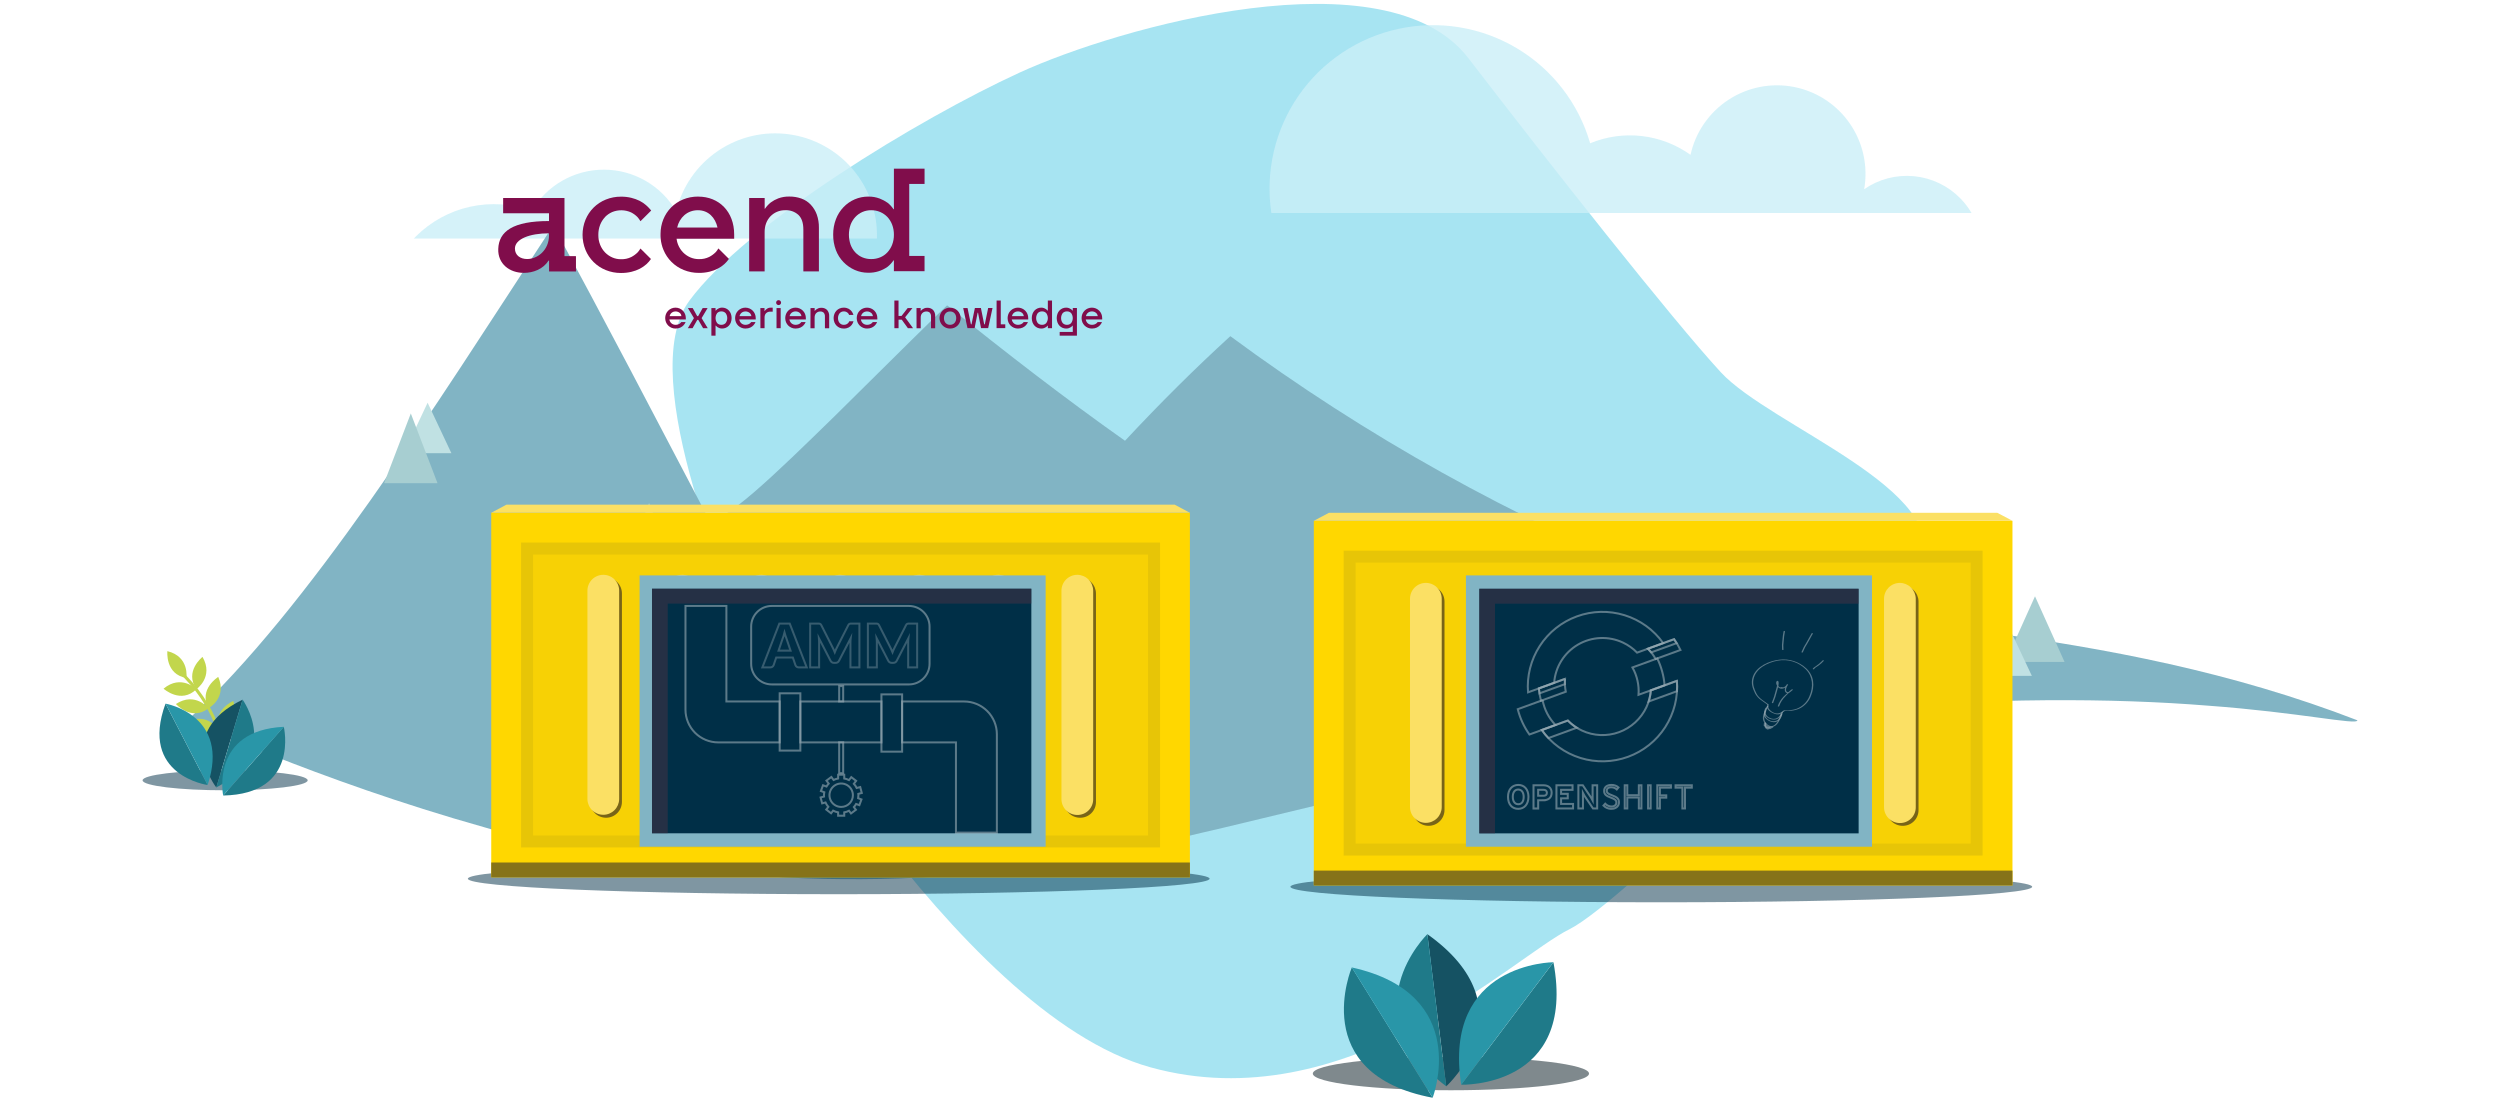 <svg width="1280" height="564" viewBox="0 0 1280 564" fill="none" xmlns="http://www.w3.org/2000/svg" id="acendtechlab_image">
    <path d="M381.382 324.978C377.835 311.129 323.742 193.46 353.006 153.883C382.27 114.307 470.572 60.829 521.748 37.297C572.925 13.765 709.954 -24.743 751.841 29.808C793.728 84.358 855.731 163.074 881.041 190.57C906.352 218.067 1000.35 251.117 983.5 289.679C966.651 328.242 831.862 461.85 803.486 475.805C775.109 489.761 689.332 574.263 589.008 546.457C488.684 518.65 381.382 324.978 381.382 324.978Z" fill="#A7E4F2"/>
    <g class="clouds">
        <path opacity="0.8" d="M212.859 121.118C220.471 113.486 230.108 108.192 240.632 105.86C251.156 103.527 262.127 104.254 272.251 107.955C276.048 101.515 281.463 96.181 287.959 92.481C294.454 88.782 301.805 86.846 309.28 86.866C316.756 86.886 324.096 88.861 330.572 92.596C337.048 96.33 342.434 101.693 346.196 108.153C349.229 95.609 356.807 84.635 367.465 77.356C378.122 70.076 391.101 67.009 403.889 68.746C416.678 70.484 428.368 76.903 436.697 86.762C445.025 96.621 449.401 109.219 448.978 122.118H211.913C212.229 121.783 212.534 121.444 212.859 121.118Z" fill="#CAEFF7"/>
        <path opacity="0.8" d="M1003.76 101.617C997.425 95.128 988.999 91.091 979.974 90.222C970.95 89.354 961.909 91.709 954.456 96.872C956.513 85.194 953.912 73.175 947.212 63.392C940.511 53.609 930.244 46.842 918.612 44.54C906.98 42.238 894.91 44.586 884.988 51.08C875.067 57.573 868.085 67.696 865.54 79.277C858.186 74.004 849.609 70.693 840.62 69.656C831.631 68.619 822.525 69.891 814.164 73.351C808.263 52.94 794.822 35.536 776.566 24.665C758.31 13.795 736.604 10.272 715.847 14.81C695.091 19.349 676.835 31.608 664.781 49.105C652.727 66.602 647.776 88.027 650.931 109.039H1009.42C1007.84 106.344 1005.94 103.852 1003.76 101.617V101.617Z" fill="#CAEFF7"/>
    </g>
    <path d="M976.959 323.55C969.925 324.595 962.887 325.676 955.845 326.792C937.671 329.634 874.876 307.818 854.885 297.478C774.856 265.463 699.255 223.334 629.927 172.117C611.95 188.53 593.974 206.381 576 225.67C545.644 204.24 515.29 180.799 484.935 156.344C484.935 156.104 456.817 183.816 427.443 212.964C398.072 241.623 367.446 271.72 362.423 264.931C336.02 214.741 309.617 163.783 283.215 115.492C220.791 210.988 158.368 310.973 95.944 368.796C95.944 368.005 160.353 398.933 248.533 423.724C336.712 449.998 448.663 458.458 543.743 440.987C591.284 433.884 656.508 415.654 727.601 399.891C798.694 383.761 875.657 370.099 946.678 363.701C1017.7 356.942 1082.77 357.452 1130.1 361.27C1177.42 364.722 1206.99 371.48 1206.99 368.797C1142.74 343.964 1078.49 331.898 1014.25 323.263C1001.86 321.629 989.315 321.725 976.959 323.55V323.55Z" fill="#81B4C4"/>
    <path d="M1026.78 338.925L1041.92 305.306L1057.06 338.925H1026.78Z" fill="#A7CED1"/>
    <path d="M1015.97 346.041L1028.14 320.196L1040.31 346.041H1015.97Z" fill="#C0E1E3"/>
    <path d="M206.772 232.023L218.94 206.179L231.109 232.023H206.772Z" fill="#C0E1E3"/>
    <path d="M356.832 273.473L347.607 297.559H366.057L356.832 273.473Z" fill="#A7CED1"/>
    <path d="M332.32 257.518L318.635 293.252H346.006L332.32 257.518Z" fill="#A7CED1"/>
    <path d="M210.335 211.678L196.649 247.411H224.021L210.335 211.678Z" fill="#A7CED1"/>
    <path d="M345.121 279.692L335.897 303.776H354.345L345.121 279.692Z" fill="#C0E1E3"/>
    <path d="M977.058 325.436C987.217 325.436 995.453 317.2 995.453 307.041C995.453 296.882 987.217 288.646 977.058 288.646C966.898 288.646 958.663 296.882 958.663 307.041C958.663 317.2 966.898 325.436 977.058 325.436Z" fill="#B8C445"/>
    <path d="M976.887 308.326L968.048 300.097" stroke="#002F47" stroke-width="1.213" stroke-miterlimit="10" stroke-linecap="round"/>
    <path d="M987.766 303.065L977.058 316.056" stroke="#002F47" stroke-width="1.213" stroke-miterlimit="10" stroke-linecap="round"/>
    <path d="M977.058 351.361V299.639" stroke="#002F47" stroke-width="1.213" stroke-miterlimit="10" stroke-linecap="round"/>
    <path d="M998.047 330.95C1006.05 330.95 1012.53 324.466 1012.53 316.467C1012.53 308.468 1006.05 301.984 998.047 301.984C990.048 301.984 983.563 308.468 983.563 316.467C983.563 324.466 990.048 330.95 998.047 330.95Z" fill="#C2D64C"/>
    <path d="M998.18 317.478L1005.14 310.999" stroke="#002F47" stroke-width="1.213" stroke-miterlimit="10" stroke-linecap="round"/>
    <path d="M989.614 313.337L998.046 320.567" stroke="#002F47" stroke-width="1.213" stroke-miterlimit="10" stroke-linecap="round"/>
    <path d="M998.045 351.361V310.64" stroke="#002F47" stroke-width="1.213" stroke-miterlimit="10" stroke-linecap="round"/>
    <g class="flower">
        <path d="M113.781 382.148C113.781 382.148 112.155 362.171 90.782 342.508" stroke="#C2D64C" stroke-width="1.581" stroke-miterlimit="10"/>
        <path d="M95.43 347.105C95.43 347.105 97.153 336.205 85.695 333.38C85.695 333.38 84.475 345.318 95.43 347.105Z" fill="#C2D64C"/>
        <path d="M100.565 352.871C100.565 352.871 92.792 345.036 83.739 352.605C83.739 352.605 92.645 360.649 100.565 352.871Z" fill="#C2D64C"/>
        <path d="M100.565 352.871C100.565 352.871 109.606 346.543 103.685 336.335C103.684 336.335 94.246 343.745 100.565 352.871Z" fill="#C2D64C"/>
        <path d="M106.75 362.644C106.75 362.644 99.922 353.972 90.065 360.456C90.065 360.456 97.994 369.466 106.75 362.644Z" fill="#C2D64C"/>
        <path d="M106.749 362.644C106.749 362.644 116.454 357.392 111.74 346.574C111.74 346.574 101.511 352.86 106.749 362.644Z" fill="#C2D64C"/>
        <path d="M112.187 374.053C112.187 374.053 106.705 364.476 96.001 369.449C96.001 369.449 102.526 379.521 112.187 374.053Z" fill="#C2D64C"/>
        <path d="M112.188 374.053C112.188 374.053 122.556 370.276 119.474 358.885C119.474 358.885 108.442 363.604 112.188 374.053Z" fill="#C2D64C"/>
    </g>
    <path opacity="0.5" d="M157.526 399.533C157.526 402.348 138.605 404.63 115.264 404.63C91.923 404.63 73 402.348 73 399.533C73 396.717 91.922 394.435 115.264 394.435C138.606 394.435 157.526 396.717 157.526 399.533Z" fill="#002F47"/>
    <path d="M110.745 403.174L124.214 358.225C88.839 375.318 110.745 403.174 110.745 403.174Z" fill="#155263"/>
    <path d="M124.213 358.225L110.745 403.174C144.255 385.671 124.213 358.225 124.213 358.225Z" fill="#1F7A89"/>
    <path d="M145.305 372.12L114.26 407.308C153.545 406.588 145.305 372.12 145.305 372.12Z" fill="#1F7A89"/>
    <path d="M114.258 407.308L145.302 372.12C107.544 373.993 114.258 407.308 114.258 407.308Z" fill="#2996A8"/>
    <path d="M106.322 401.925L84.739 360.261C71.208 397.145 106.322 401.925 106.322 401.925Z" fill="#1F7A89"/>
    <path d="M84.739 360.261L106.322 401.925C118.228 366.043 84.739 360.261 84.739 360.261Z" fill="#2996A8"/>
    <path opacity="0.5" d="M813.584 549.677C813.584 554.388 781.923 558.207 742.867 558.207C703.811 558.207 672.151 554.388 672.151 549.677C672.151 544.966 703.812 541.148 742.867 541.148C781.922 541.148 813.584 544.966 813.584 549.677Z" fill="#01141C"/>
    <path d="M740.478 556.205L730.802 478.288C784.394 516.362 740.478 556.205 740.478 556.205Z" fill="#155263"/>
    <path d="M730.801 478.288L740.477 556.205C690.077 517.977 730.801 478.288 730.801 478.288Z" fill="#1F7A89"/>
    <path d="M692.131 495.328L733.528 562.049C668.923 549.893 692.131 495.328 692.131 495.328Z" fill="#1F7A89"/>
    <path d="M733.529 562.044L692.132 495.328C753.905 508.956 733.529 562.044 733.529 562.044Z" fill="#2996A8"/>
    <path d="M748.124 555.38L795.361 492.665C807.388 557.294 748.124 555.38 748.124 555.38Z" fill="#1F7A89"/>
    <path d="M795.36 492.665L748.123 555.38C738.496 492.859 795.36 492.665 795.36 492.665Z" fill="#2996A8"/>
    <path d="M345.864 168.222C345.155 168.227 344.452 168.086 343.8 167.808C343.173 167.54 342.601 167.158 342.114 166.681C341.631 166.193 341.249 165.614 340.989 164.98C340.446 163.624 340.446 162.112 340.989 160.756C341.247 160.122 341.63 159.546 342.114 159.062C342.6 158.583 343.172 158.198 343.8 157.927C345.117 157.375 346.602 157.375 347.92 157.927C348.55 158.194 349.122 158.579 349.606 159.062C350.09 159.546 350.473 160.122 350.73 160.756C351.004 161.428 351.143 162.146 351.139 162.872V163.577H342.714C342.783 163.98 342.921 164.369 343.122 164.727C343.302 165.055 343.542 165.346 343.831 165.585C344.112 165.819 344.433 166 344.778 166.122C345.126 166.246 345.494 166.308 345.864 166.306C346.325 166.318 346.784 166.245 347.219 166.091C347.549 165.977 347.858 165.812 348.135 165.601C348.399 165.404 348.626 165.163 348.805 164.888H351.039C350.788 165.509 350.422 166.079 349.96 166.566C349.743 166.783 349.512 166.986 349.267 167.172C348.994 167.389 348.694 167.569 348.374 167.709C348.011 167.873 347.632 167.999 347.242 168.084C346.789 168.18 346.327 168.226 345.864 168.222ZM348.944 161.86C348.887 161.55 348.783 161.25 348.636 160.97C348.491 160.674 348.283 160.413 348.028 160.204C347.146 159.482 345.956 159.257 344.87 159.606C344.543 159.713 344.236 159.873 343.962 160.081C343.682 160.291 343.444 160.551 343.261 160.848C343.066 161.161 342.928 161.506 342.853 161.867L348.944 161.86Z" fill="#800D4B"/>
    <path d="M355.289 162.871L352.209 157.72H354.65L356.96 161.86H357.461L359.771 157.72H362.296L359.216 162.871L362.358 168.023H359.986L357.514 163.768H357.014L354.596 168.023H352.163L355.289 162.871Z" fill="#800D4B"/>
    <path d="M364.229 157.72H366.362V159.031H366.462C366.707 158.742 366.986 158.485 367.294 158.264C367.61 158.055 367.949 157.88 368.303 157.743C368.752 157.572 369.231 157.489 369.712 157.498C370.371 157.492 371.024 157.623 371.629 157.881C372.209 158.137 372.732 158.504 373.169 158.962C373.623 159.451 373.976 160.024 374.209 160.648C374.712 162.075 374.712 163.63 374.209 165.056C373.978 165.681 373.624 166.254 373.169 166.743C372.277 167.696 371.021 168.228 369.712 168.207C369.232 168.217 368.754 168.139 368.303 167.977C367.948 167.845 367.609 167.673 367.294 167.463C366.983 167.246 366.703 166.988 366.462 166.697H366.362V171.848H364.229V157.72ZM369.304 166.306C370.134 166.344 370.94 166.022 371.514 165.424C372.632 163.902 372.632 161.834 371.514 160.311C370.937 159.718 370.132 159.4 369.304 159.437C368.504 159.411 367.732 159.729 367.186 160.311C366.087 161.84 366.087 163.895 367.186 165.424C367.729 166.011 368.502 166.333 369.304 166.306Z" fill="#800D4B"/>
    <path d="M381.655 168.222C380.946 168.227 380.244 168.086 379.592 167.808C378.964 167.54 378.392 167.158 377.905 166.681C377.423 166.193 377.041 165.614 376.781 164.98C376.237 163.624 376.237 162.112 376.781 160.756C377.039 160.122 377.421 159.546 377.905 159.062C378.392 158.583 378.964 158.198 379.592 157.927C380.909 157.375 382.394 157.375 383.711 157.927C384.34 158.196 384.912 158.581 385.398 159.062C385.882 159.546 386.264 160.122 386.522 160.756C386.796 161.428 386.935 162.146 386.93 162.872V163.577H378.506C378.575 163.98 378.713 164.369 378.914 164.727C379.094 165.055 379.334 165.346 379.622 165.585C379.901 165.818 380.219 166 380.562 166.122C380.913 166.246 381.283 166.308 381.655 166.306C382.116 166.318 382.576 166.245 383.011 166.091C383.34 165.977 383.65 165.812 383.927 165.601C384.19 165.404 384.417 165.163 384.597 164.888H386.83C386.579 165.509 386.213 166.079 385.752 166.566C385.535 166.783 385.303 166.986 385.059 167.172C384.786 167.389 384.485 167.569 384.166 167.709C383.802 167.873 383.423 167.999 383.034 168.084C382.581 168.18 382.118 168.226 381.655 168.222ZM384.735 161.86C384.678 161.55 384.574 161.25 384.427 160.97C384.282 160.674 384.075 160.413 383.819 160.204C382.938 159.482 381.748 159.257 380.662 159.606C380.334 159.713 380.027 159.873 379.753 160.081C379.474 160.291 379.236 160.551 379.053 160.848C378.858 161.161 378.72 161.506 378.644 161.867L384.735 161.86Z" fill="#800D4B"/>
    <path d="M389.31 157.72H391.435V159.253H391.558C391.731 158.951 391.952 158.679 392.213 158.448C392.483 158.216 392.777 158.012 393.091 157.843C393.492 157.628 393.944 157.522 394.4 157.536H395.624V159.56H394.299C393.915 159.557 393.533 159.627 393.175 159.767C392.839 159.892 392.532 160.085 392.274 160.334C392.007 160.586 391.802 160.895 391.674 161.239C391.528 161.615 391.455 162.016 391.458 162.419V168.046H389.333L389.31 157.72Z" fill="#800D4B"/>
    <path d="M398.635 156.202C398.3 156.208 397.978 156.078 397.741 155.842C397.501 155.606 397.37 155.281 397.379 154.945C397.373 154.61 397.504 154.286 397.741 154.048C397.974 153.805 398.297 153.669 398.635 153.672C399.339 153.677 399.909 154.244 399.913 154.945C399.92 155.284 399.783 155.61 399.536 155.842C399.296 156.078 398.971 156.208 398.635 156.202ZM397.58 157.735H399.713V168.038H397.58V157.735Z" fill="#800D4B"/>
    <path d="M407.321 168.222C406.612 168.226 405.91 168.086 405.258 167.808C404.63 167.54 404.058 167.158 403.571 166.681C403.089 166.192 402.707 165.614 402.447 164.98C401.903 163.624 401.903 162.112 402.447 160.756C402.705 160.122 403.087 159.546 403.571 159.062C404.058 158.583 404.63 158.198 405.258 157.927C405.91 157.65 406.612 157.509 407.321 157.513C408.028 157.508 408.728 157.649 409.377 157.927C410.007 158.194 410.58 158.579 411.064 159.062C411.548 159.546 411.93 160.122 412.188 160.756C412.462 161.428 412.601 162.146 412.596 162.871V163.577H404.172C404.244 163.979 404.382 164.368 404.58 164.727C404.76 165.055 405 165.346 405.288 165.585C405.57 165.819 405.89 166 406.236 166.122C406.584 166.245 406.951 166.307 407.321 166.306C407.782 166.317 408.242 166.245 408.677 166.091C409.006 165.977 409.316 165.812 409.593 165.6C409.857 165.404 410.083 165.162 410.263 164.888H412.496C412.245 165.509 411.879 166.079 411.418 166.566C411.202 166.781 410.973 166.984 410.733 167.172C410.457 167.385 410.157 167.565 409.839 167.709C409.473 167.873 409.092 167.998 408.7 168.084C408.247 168.18 407.784 168.226 407.321 168.222ZM410.363 161.86C410.305 161.551 410.204 161.251 410.063 160.97C409.913 160.677 409.706 160.417 409.454 160.204C409.18 159.972 408.871 159.786 408.538 159.652C408.149 159.508 407.736 159.438 407.321 159.445C406.974 159.444 406.628 159.498 406.297 159.606C405.967 159.713 405.658 159.874 405.381 160.081C405.101 160.291 404.863 160.551 404.68 160.848C404.485 161.161 404.347 161.506 404.272 161.867L410.363 161.86Z" fill="#800D4B"/>
    <path d="M414.975 157.72H417.108V159.169H417.208C417.419 158.871 417.68 158.612 417.978 158.402C418.29 158.174 418.629 157.986 418.987 157.843C419.461 157.662 419.966 157.576 420.473 157.59C421.581 157.526 422.664 157.926 423.461 158.694C424.236 159.591 424.624 160.756 424.539 161.936V168.069H422.36V162.105C422.421 161.385 422.203 160.67 421.752 160.104C421.254 159.657 420.595 159.433 419.927 159.483C419.538 159.477 419.152 159.552 418.795 159.705C418.457 159.849 418.151 160.058 417.894 160.319C417.633 160.593 417.428 160.916 417.293 161.269C417.149 161.667 417.079 162.088 417.085 162.511V168.069H414.952L414.975 157.72Z" fill="#800D4B"/>
    <path d="M431.993 168.222C431.289 168.227 430.59 168.094 429.937 167.831C429.319 167.577 428.761 167.199 428.297 166.72C427.827 166.231 427.458 165.656 427.211 165.026C426.677 163.639 426.677 162.104 427.211 160.717C427.458 160.087 427.827 159.512 428.297 159.023C428.759 158.542 429.318 158.163 429.937 157.912C430.588 157.642 431.288 157.507 431.993 157.513C432.463 157.508 432.931 157.562 433.387 157.674C433.78 157.771 434.16 157.915 434.519 158.103C434.832 158.266 435.122 158.47 435.381 158.709C435.609 158.925 435.825 159.152 436.028 159.391C436.466 159.94 436.784 160.575 436.96 161.254H434.734C434.623 160.916 434.442 160.606 434.203 160.342C433.638 159.728 432.828 159.396 431.993 159.437C431.195 159.429 430.433 159.768 429.906 160.365C429.633 160.691 429.424 161.065 429.29 161.469C429.127 161.926 429.047 162.409 429.052 162.894C429.048 163.38 429.129 163.862 429.29 164.32C429.429 164.716 429.641 165.082 429.914 165.401C430.171 165.683 430.483 165.909 430.83 166.068C431.191 166.231 431.582 166.315 431.978 166.313C432.466 166.334 432.952 166.237 433.395 166.03C433.718 165.871 434.013 165.658 434.265 165.401C434.513 165.143 434.702 164.834 434.819 164.497H436.991C436.818 165.182 436.5 165.822 436.059 166.375C435.86 166.615 435.643 166.84 435.412 167.049C435.15 167.283 434.861 167.484 434.55 167.647C434.191 167.833 433.811 167.974 433.418 168.069C432.951 168.181 432.473 168.232 431.993 168.222Z" fill="#800D4B"/>
    <path d="M443.921 168.222C443.212 168.227 442.51 168.086 441.858 167.808C441.23 167.54 440.658 167.158 440.171 166.681C439.689 166.193 439.307 165.614 439.047 164.98C438.503 163.624 438.503 162.112 439.047 160.756C439.305 160.122 439.687 159.546 440.171 159.062C440.658 158.583 441.23 158.198 441.858 157.927C443.175 157.375 444.66 157.375 445.977 157.927C446.607 158.194 447.18 158.579 447.664 159.062C448.148 159.546 448.53 160.122 448.788 160.756C449.062 161.428 449.201 162.146 449.196 162.872V163.577H440.764C440.837 163.98 440.975 164.368 441.172 164.727C441.352 165.055 441.592 165.346 441.881 165.585C442.162 165.819 442.483 166 442.828 166.122C443.176 166.246 443.544 166.308 443.914 166.306C444.375 166.318 444.834 166.245 445.269 166.091C445.599 165.977 445.908 165.812 446.185 165.601C446.449 165.404 446.676 165.163 446.855 164.888H449.088C448.838 165.509 448.472 166.079 448.01 166.566C447.793 166.783 447.561 166.986 447.317 167.172C447.044 167.389 446.744 167.569 446.424 167.709C446.061 167.873 445.681 167.999 445.292 168.084C444.841 168.179 444.382 168.225 443.921 168.222ZM446.963 161.86C446.906 161.55 446.802 161.25 446.655 160.97C446.51 160.674 446.302 160.413 446.047 160.204C445.165 159.482 443.976 159.257 442.89 159.606C442.562 159.713 442.255 159.873 441.981 160.081C441.701 160.291 441.464 160.551 441.28 160.848C441.085 161.161 440.947 161.506 440.872 161.867L446.963 161.86Z" fill="#800D4B"/>
    <path d="M457.914 153.879H460.047V161.76H461.587L464.728 157.72H467.17L463.412 162.465L467.47 168.023H464.836L461.687 163.676H460.062V168.023H457.929L457.914 153.879Z" fill="#800D4B"/>
    <path d="M469.249 157.72H471.382V159.169H471.482C471.692 158.871 471.953 158.612 472.252 158.402C472.563 158.174 472.902 157.986 473.26 157.843C473.734 157.662 474.239 157.576 474.747 157.59C475.854 157.526 476.937 157.926 477.734 158.694C478.509 159.591 478.897 160.756 478.813 161.936V168.069H476.679V162.105C476.743 161.385 476.525 160.668 476.071 160.104C475.574 159.657 474.914 159.433 474.246 159.483C473.857 159.477 473.471 159.552 473.114 159.705C472.776 159.849 472.47 160.058 472.213 160.319C471.952 160.593 471.748 160.916 471.613 161.269C471.469 161.667 471.398 162.088 471.405 162.511V168.069H469.272L469.249 157.72Z" fill="#800D4B"/>
    <path d="M486.428 168.222C484.619 168.222 482.931 167.318 481.933 165.816C480.935 164.314 480.761 162.413 481.469 160.756C481.733 160.123 482.117 159.548 482.601 159.062C483.628 158.06 485.014 157.508 486.451 157.528C487.181 157.522 487.904 157.663 488.577 157.942C489.862 158.475 490.883 159.492 491.418 160.771C492.276 162.794 491.826 165.132 490.279 166.697C489.79 167.179 489.212 167.561 488.577 167.824C487.895 168.101 487.164 168.237 486.428 168.222ZM486.428 166.306C486.864 166.31 487.296 166.226 487.699 166.061C488.074 165.905 488.413 165.672 488.692 165.378C488.978 165.065 489.198 164.697 489.339 164.297C489.504 163.84 489.585 163.357 489.578 162.872C489.589 162.394 489.513 161.919 489.354 161.469C489.214 161.069 488.994 160.701 488.708 160.388C488.431 160.089 488.092 159.853 487.714 159.698C486.897 159.381 485.99 159.381 485.173 159.698C484.796 159.853 484.457 160.089 484.18 160.388C483.894 160.701 483.674 161.069 483.533 161.469C483.373 161.927 483.295 162.409 483.302 162.895C483.296 163.38 483.374 163.862 483.533 164.32C483.674 164.72 483.894 165.088 484.18 165.401C484.459 165.695 484.798 165.928 485.173 166.084C485.573 166.239 485.999 166.314 486.428 166.306Z" fill="#800D4B"/>
    <path d="M493.151 157.72H495.384L497.109 166.068H497.417L499.142 157.689H502.222L503.908 166.068H504.216L505.941 157.689H508.174L505.941 167.992H502.291L500.751 160.112H500.543L499.003 167.992H495.346L493.151 157.72Z" fill="#800D4B"/>
    <path d="M510.261 153.879H512.394V166.068H514.704V167.992H510.238L510.261 153.879Z" fill="#800D4B"/>
    <path d="M521.173 168.222C520.464 168.226 519.761 168.086 519.109 167.808C518.483 167.542 517.913 167.159 517.43 166.681C516.943 166.195 516.558 165.616 516.298 164.98C515.765 163.622 515.765 162.113 516.298 160.756C516.556 160.12 516.941 159.544 517.43 159.062C517.913 158.581 518.482 158.196 519.109 157.927C519.761 157.65 520.464 157.509 521.173 157.513C521.879 157.508 522.579 157.649 523.229 157.927C523.859 158.194 524.431 158.579 524.915 159.062C525.402 159.544 525.784 160.121 526.039 160.756C526.318 161.426 526.457 162.146 526.447 162.871V163.577H518.023C518.096 163.979 518.234 164.368 518.431 164.727C518.613 165.053 518.853 165.344 519.14 165.585C519.421 165.819 519.742 166 520.087 166.122C520.436 166.245 520.803 166.307 521.173 166.306C521.634 166.317 522.093 166.245 522.528 166.091C522.858 165.979 523.168 165.813 523.444 165.6C523.708 165.404 523.935 165.162 524.114 164.888H526.317C526.069 165.511 525.703 166.081 525.239 166.566C525.022 166.781 524.793 166.984 524.553 167.172C524.279 167.387 523.979 167.567 523.66 167.709C523.294 167.874 522.912 168 522.52 168.084C522.077 168.178 521.626 168.224 521.173 168.222ZM524.214 161.86C524.156 161.551 524.055 161.251 523.914 160.97C523.764 160.677 523.557 160.417 523.306 160.204C523.032 159.972 522.722 159.786 522.389 159.652C521.668 159.393 520.88 159.376 520.148 159.606C519.819 159.713 519.509 159.874 519.232 160.081C518.953 160.291 518.715 160.551 518.531 160.848C518.34 161.163 518.202 161.507 518.123 161.867L524.214 161.86Z" fill="#800D4B"/>
    <path d="M533.146 168.222C532.487 168.232 531.833 168.101 531.229 167.839C530.645 167.59 530.12 167.222 529.689 166.758C529.231 166.272 528.878 165.698 528.649 165.072C528.146 163.645 528.146 162.09 528.649 160.664C528.879 160.038 529.233 159.465 529.689 158.977C530.581 158.024 531.838 157.491 533.146 157.513C533.625 157.506 534.1 157.589 534.548 157.758C534.903 157.897 535.244 158.072 535.564 158.28C535.872 158.5 536.151 158.758 536.396 159.046H536.496V153.879H538.637V168.023H536.504V166.712H536.404C536.162 167.004 535.883 167.262 535.572 167.479C535.253 167.686 534.912 167.859 534.556 167.992C534.104 168.153 533.626 168.231 533.146 168.222ZM533.554 166.306C534.356 166.333 535.129 166.011 535.672 165.424C536.771 163.895 536.771 161.84 535.672 160.311C535.126 159.729 534.354 159.411 533.554 159.437C532.724 159.4 531.917 159.718 531.337 160.311C530.228 161.837 530.228 163.898 531.337 165.424C531.914 166.023 532.722 166.344 533.554 166.306Z" fill="#800D4B"/>
    <path d="M542.557 169.939H549.256V166.712H549.156C548.915 167.004 548.635 167.262 548.324 167.479C548.007 167.69 547.666 167.862 547.308 167.992C546.859 168.154 546.384 168.232 545.906 168.222C545.247 168.23 544.594 168.099 543.989 167.839C543.406 167.588 542.882 167.22 542.449 166.758C541.993 166.271 541.642 165.698 541.417 165.072C540.914 163.645 540.914 162.09 541.417 160.664C541.644 160.039 541.995 159.465 542.449 158.977C543.341 158.024 544.597 157.492 545.906 157.513C546.385 157.505 546.861 157.588 547.308 157.758C547.665 157.894 548.006 158.069 548.324 158.28C548.635 158.497 548.914 158.755 549.156 159.046H549.256V157.712H551.389V171.856H542.557V169.939ZM546.314 166.306C547.116 166.334 547.89 166.012 548.432 165.424C549.531 163.895 549.531 161.84 548.432 160.311C547.887 159.728 547.114 159.409 546.314 159.437C545.486 159.401 544.682 159.719 544.104 160.311C542.996 161.837 542.996 163.899 544.104 165.424C544.684 166.028 545.5 166.35 546.337 166.306H546.314Z" fill="#800D4B"/>
    <path d="M559.044 168.222C558.335 168.227 557.632 168.086 556.98 167.808C556.354 167.542 555.784 167.159 555.301 166.681C554.816 166.193 554.432 165.615 554.169 164.98C553.636 163.622 553.636 162.114 554.169 160.756C554.43 160.122 554.815 159.546 555.301 159.062C555.784 158.581 556.353 158.196 556.98 157.927C558.3 157.375 559.788 157.375 561.107 157.927C561.734 158.196 562.304 158.581 562.786 159.062C563.273 159.546 563.658 160.122 563.918 160.756C564.19 161.428 564.326 162.147 564.319 162.872V163.577H555.902C555.972 163.979 556.107 164.367 556.302 164.727C556.484 165.053 556.724 165.344 557.011 165.585C557.292 165.819 557.613 166 557.958 166.122C558.307 166.245 558.674 166.307 559.044 166.306C559.507 166.318 559.969 166.245 560.407 166.091C560.734 165.977 561.041 165.812 561.315 165.601C561.579 165.404 561.806 165.163 561.985 164.888H564.218C563.971 165.511 563.605 166.081 563.14 166.566C562.924 166.781 562.695 166.984 562.455 167.172C562.181 167.387 561.881 167.567 561.562 167.709C561.196 167.874 560.814 168 560.422 168.084C559.969 168.18 559.507 168.226 559.044 168.222ZM562.085 161.86C562.027 161.551 561.926 161.251 561.785 160.97C561.638 160.676 561.431 160.415 561.177 160.204C560.903 159.973 560.593 159.786 560.26 159.652C559.539 159.393 558.751 159.377 558.02 159.606C557.69 159.713 557.38 159.874 557.103 160.081C556.824 160.291 556.586 160.551 556.403 160.848C556.21 161.162 556.075 161.507 556.002 161.867L562.085 161.86Z" fill="#800D4B"/>
    <path d="M415.114 104.803C413.795 103.404 412.165 102.333 410.355 101.675C408.381 100.964 406.294 100.61 404.195 100.632C402.239 100.58 400.292 100.9 398.458 101.575C397.085 102.099 395.79 102.806 394.607 103.676C393.473 104.59 392.482 105.667 391.666 106.872H391.512V101.391H383.565V138.954H391.489V118.961C391.46 117.372 391.721 115.79 392.259 114.293C392.754 112.971 393.511 111.761 394.484 110.736C395.439 109.751 396.583 108.969 397.849 108.436C399.173 107.884 400.596 107.608 402.031 107.624C404.516 107.499 406.949 108.365 408.792 110.031C410.47 111.635 411.312 114.117 411.317 117.474V138.939H419.28V116.608C419.321 114.297 418.951 111.998 418.186 109.816C417.508 107.956 416.461 106.251 415.106 104.803" fill="#800D4B"/>
    <path d="M456.773 125.316C456.21 126.763 455.379 128.092 454.324 129.234C453.301 130.331 452.05 131.194 450.659 131.763C449.194 132.365 447.623 132.665 446.039 132.645C444.495 132.66 442.964 132.36 441.541 131.763C440.167 131.187 438.933 130.325 437.922 129.234C436.866 128.098 436.045 126.767 435.504 125.316C434.354 121.985 434.354 118.368 435.504 115.036C436.047 113.584 436.868 112.251 437.922 111.112C440.011 108.861 442.96 107.596 446.039 107.631C447.625 107.614 449.199 107.925 450.659 108.543C452.038 109.135 453.284 109.995 454.324 111.073C455.389 112.213 456.221 113.549 456.773 115.006C457.396 116.657 457.704 118.409 457.682 120.173C457.707 121.929 457.398 123.674 456.773 125.316ZM473.375 94.178V86.343H457.682V107.102H457.458C456.646 105.86 455.637 104.758 454.471 103.837C453.222 102.95 451.867 102.223 450.435 101.675C448.558 100.955 446.556 100.609 444.545 100.655C442.161 100.64 439.8 101.12 437.614 102.066C435.453 103.002 433.502 104.36 431.877 106.06C430.18 107.84 428.858 109.941 427.989 112.238C427.039 114.741 426.563 117.398 426.587 120.073C426.554 122.801 427.026 125.511 427.981 128.068C428.844 130.355 430.168 132.442 431.87 134.201C433.506 135.889 435.454 137.248 437.607 138.203C439.788 139.166 442.15 139.657 444.537 139.644C448.092 139.72 451.576 138.644 454.463 136.578C455.629 135.657 456.638 134.554 457.451 133.312H457.674V138.87H473.367V131.05H465.528V94.178H473.375Z" fill="#800D4B"/>
    <path d="M309.763 111.112C310.808 110.037 312.053 109.176 313.429 108.574C316.546 107.298 320.055 107.361 323.123 108.75C324.328 109.36 325.426 110.16 326.373 111.119C326.966 111.778 327.482 112.5 327.913 113.273L333.396 107.808C333.342 107.731 333.296 107.647 333.234 107.57C332.485 106.667 331.666 105.824 330.785 105.048C329.786 104.179 328.685 103.435 327.505 102.832C326.157 102.168 324.739 101.654 323.277 101.299C321.514 100.869 319.703 100.666 317.887 100.694C315.248 100.681 312.632 101.184 310.187 102.173C307.845 103.112 305.716 104.509 303.926 106.282C302.143 108.06 300.732 110.174 299.776 112.499C297.764 117.458 297.764 123.002 299.776 127.961C300.734 130.286 302.145 132.398 303.926 134.178C305.716 135.951 307.845 137.348 310.187 138.287C312.632 139.276 315.248 139.779 317.887 139.767C319.717 139.789 321.544 139.585 323.324 139.161C324.829 138.802 326.285 138.261 327.659 137.551C328.86 136.926 329.977 136.153 330.986 135.251C331.852 134.458 332.627 133.571 333.296 132.607L327.905 127.24C327.524 127.908 327.078 128.538 326.573 129.119C325.595 130.118 324.461 130.954 323.216 131.595C321.565 132.409 319.735 132.797 317.895 132.722C316.376 132.733 314.871 132.422 313.482 131.809C312.111 131.204 310.867 130.346 309.817 129.28C308.733 128.154 307.876 126.832 307.291 125.385C306.637 123.753 306.315 122.007 306.344 120.249C306.326 118.508 306.634 116.78 307.253 115.151C307.816 113.683 308.661 112.337 309.74 111.188" fill="#800D4B"/>
    <path d="M346.71 116.485C347.865 111.418 351.869 107.631 357.306 107.631C362.742 107.631 366.208 111.418 367.363 116.485H346.71ZM357.491 100.64C346.179 100.64 338.193 109.187 338.193 119.805C338.193 119.935 338.193 120.058 338.193 120.18C338.193 120.801 338.193 121.407 338.27 122.012C338.27 122.074 338.27 122.143 338.27 122.212C338.309 122.656 338.37 123.101 338.44 123.538C338.44 123.645 338.478 123.753 338.494 123.852C338.649 124.713 338.86 125.563 339.125 126.397C339.164 126.497 339.194 126.597 339.225 126.704C339.372 127.11 339.518 127.516 339.687 127.915C341.608 132.62 345.365 136.347 350.098 138.241C352.543 139.23 355.159 139.733 357.799 139.721C359.629 139.743 361.455 139.539 363.235 139.115C364.741 138.756 366.197 138.215 367.571 137.505C368.773 136.882 369.891 136.109 370.897 135.205C371.761 134.41 372.536 133.523 373.207 132.561L367.817 127.195C367.437 127.861 366.99 128.487 366.485 129.065C365.504 130.062 364.371 130.898 363.127 131.541C361.476 132.352 359.647 132.739 357.806 132.668C356.287 132.68 354.783 132.369 353.394 131.756C352.023 131.151 350.779 130.292 349.729 129.226C348.647 128.102 347.789 126.783 347.203 125.339C347.072 125.025 346.964 124.703 346.864 124.373C346.818 124.228 346.772 124.075 346.733 123.921L346.641 123.546C346.548 123.116 346.464 122.679 346.402 122.227H375.895V120.004C375.895 108.421 368.194 100.663 357.491 100.663" fill="#800D4B"/>
    <path d="M281.087 120.533C281.087 128.084 275.25 132.622 269.913 132.622C266.41 132.622 263.645 130.713 263.645 127.256C263.645 122.365 271.223 119.452 281.087 119.452V120.533ZM289.011 131.142V101.368H257.608V109.187H281.087V113.174C262.606 113.174 255.39 118.471 255.105 127.486C254.859 135.075 260.858 139.713 268.196 139.713C272.924 139.713 278.045 137.858 280.879 133.412H281.125V138.977H294.894V131.158L289.011 131.142Z" fill="#800D4B"/>
    <path opacity="0.5" d="M429.431 457.834C534.303 457.834 619.319 454.278 619.319 449.892C619.319 445.505 534.303 441.95 429.431 441.95C324.559 441.95 239.543 445.505 239.543 449.892C239.543 454.278 324.559 457.834 429.431 457.834Z" fill="#002F47"/>
    <path d="M609.223 262.519H251.518V449.181H609.223V262.519Z" fill="#FFD700"/>
    <path d="M593.937 277.803H266.801V433.896H593.937V277.803Z" fill="#FFD804"/>
    <path opacity="0.05" d="M593.937 277.803H266.801V433.896H593.937V277.803Z" fill="#554C17"/>
    <path opacity="0.1" d="M587.822 283.915V427.783H272.915V283.915H587.822ZM593.937 277.801H266.801V433.897H593.937V277.801V277.801Z" fill="#585018"/>
    <path d="M512.538 295.726C511.471 295.725 510.414 295.935 509.428 296.343C508.443 296.751 507.547 297.349 506.792 298.103C506.038 298.858 505.44 299.754 505.032 300.739C504.624 301.725 504.414 302.782 504.415 303.849V410.56C504.415 412.714 505.27 414.78 506.794 416.304C508.317 417.827 510.384 418.683 512.538 418.683C514.692 418.683 516.759 417.827 518.282 416.304C519.805 414.78 520.661 412.714 520.661 410.56V303.849C520.662 302.782 520.452 301.725 520.044 300.74C519.636 299.754 519.038 298.858 518.283 298.104C517.529 297.349 516.633 296.751 515.647 296.343C514.661 295.935 513.605 295.725 512.538 295.726V295.726Z" fill="#786418"/>
    <path d="M472.063 295.726C470.996 295.725 469.939 295.935 468.954 296.343C467.968 296.751 467.072 297.349 466.318 298.104C465.563 298.858 464.965 299.754 464.557 300.74C464.149 301.725 463.939 302.782 463.939 303.849V410.56C463.939 412.714 464.795 414.78 466.319 416.304C467.842 417.827 469.908 418.683 472.063 418.683C474.217 418.683 476.284 417.827 477.807 416.304C479.33 414.78 480.186 412.714 480.186 410.56V303.849C480.187 302.782 479.977 301.725 479.569 300.74C479.161 299.754 478.563 298.858 477.808 298.104C477.054 297.349 476.158 296.751 475.172 296.343C474.186 295.935 473.13 295.725 472.063 295.726V295.726Z" fill="#786418"/>
    <path d="M431.73 295.726C430.663 295.725 429.606 295.934 428.62 296.342C427.634 296.75 426.737 297.348 425.983 298.103C425.228 298.857 424.629 299.753 424.221 300.739C423.813 301.725 423.603 302.782 423.604 303.849V410.56C423.604 412.714 424.459 414.78 425.983 416.304C427.506 417.827 429.572 418.683 431.727 418.683C433.881 418.683 435.948 417.827 437.471 416.304C438.994 414.78 439.85 412.714 439.85 410.56V303.849C439.803 301.709 438.932 299.67 437.419 298.157C435.905 296.644 433.867 295.773 431.727 295.726H431.73Z" fill="#786418"/>
    <path d="M391.256 295.726C390.189 295.725 389.133 295.935 388.147 296.343C387.161 296.751 386.265 297.349 385.511 298.103C384.756 298.858 384.158 299.754 383.75 300.739C383.342 301.725 383.132 302.782 383.133 303.849V410.56C383.133 412.714 383.989 414.78 385.512 416.304C387.036 417.827 389.102 418.683 391.256 418.683C393.411 418.683 395.477 417.827 397 416.304C398.524 414.78 399.38 412.714 399.38 410.56V303.849C399.356 301.702 398.493 299.649 396.974 298.131C395.456 296.612 393.403 295.749 391.256 295.726Z" fill="#786418"/>
    <path d="M350.78 295.726C349.713 295.725 348.656 295.935 347.67 296.343C346.684 296.751 345.789 297.349 345.034 298.104C344.28 298.858 343.682 299.754 343.273 300.74C342.865 301.725 342.656 302.782 342.656 303.849V410.56C342.656 412.714 343.512 414.78 345.036 416.304C346.559 417.827 348.625 418.683 350.78 418.683C352.934 418.683 355 417.827 356.524 416.304C358.047 414.78 358.903 412.714 358.903 410.56V303.849C358.88 301.702 358.017 299.649 356.498 298.13C354.98 296.612 352.927 295.749 350.78 295.726V295.726Z" fill="#786418"/>
    <path d="M310.306 295.726C309.239 295.725 308.182 295.935 307.196 296.343C306.21 296.751 305.315 297.349 304.56 298.104C303.806 298.858 303.207 299.754 302.799 300.74C302.391 301.725 302.182 302.782 302.182 303.849V410.56C302.182 412.714 303.038 414.78 304.561 416.304C306.085 417.827 308.151 418.683 310.306 418.683C312.46 418.683 314.526 417.827 316.05 416.304C317.573 414.78 318.429 412.714 318.429 410.56V303.849C318.429 302.782 318.22 301.725 317.812 300.74C317.404 299.754 316.805 298.858 316.051 298.104C315.296 297.349 314.401 296.751 313.415 296.343C312.429 295.935 311.372 295.725 310.306 295.726V295.726Z" fill="#786418"/>
    <path d="M553.011 295.726C551.944 295.725 550.888 295.935 549.902 296.343C548.916 296.751 548.02 297.349 547.266 298.104C546.511 298.858 545.913 299.754 545.505 300.74C545.097 301.725 544.887 302.782 544.888 303.849V410.56C544.887 411.627 545.097 412.683 545.505 413.669C545.913 414.655 546.512 415.55 547.266 416.305C548.02 417.059 548.916 417.658 549.902 418.066C550.888 418.474 551.944 418.684 553.011 418.683C554.081 418.696 555.143 418.494 556.134 418.09C557.126 417.686 558.026 417.089 558.783 416.332C559.54 415.575 560.138 414.674 560.542 413.683C560.945 412.692 561.147 411.63 561.134 410.56V303.849C561.111 301.702 560.248 299.649 558.73 298.13C557.211 296.612 555.158 295.749 553.011 295.726Z" fill="#786418"/>
    <path d="M511.117 294.3C510.05 294.3 508.993 294.51 508.007 294.918C507.022 295.326 506.126 295.924 505.372 296.679C504.617 297.433 504.019 298.329 503.611 299.314C503.203 300.3 502.993 301.357 502.993 302.424V409.134C502.993 411.289 503.849 413.355 505.372 414.878C506.896 416.402 508.962 417.258 511.117 417.258C513.271 417.258 515.337 416.402 516.861 414.878C518.384 413.355 519.24 411.289 519.24 409.134V302.424C519.24 301.357 519.031 300.3 518.623 299.314C518.215 298.328 517.616 297.433 516.862 296.678C516.107 295.924 515.212 295.325 514.226 294.917C513.24 294.509 512.183 294.3 511.117 294.3V294.3Z" fill="#FBE064"/>
    <path d="M470.638 294.3C469.571 294.3 468.514 294.51 467.528 294.918C466.543 295.326 465.647 295.924 464.893 296.679C464.138 297.433 463.54 298.329 463.132 299.314C462.724 300.3 462.514 301.357 462.514 302.424V409.134C462.514 411.289 463.37 413.355 464.893 414.878C466.417 416.402 468.483 417.258 470.638 417.258C472.792 417.258 474.858 416.402 476.382 414.878C477.905 413.355 478.761 411.289 478.761 409.134V302.424C478.761 301.357 478.552 300.3 478.144 299.314C477.736 298.328 477.137 297.433 476.383 296.678C475.628 295.924 474.733 295.325 473.747 294.917C472.761 294.509 471.705 294.3 470.638 294.3V294.3Z" fill="#FBE064"/>
    <path d="M430.304 294.3C429.237 294.3 428.181 294.51 427.195 294.918C426.209 295.326 425.313 295.924 424.559 296.679C423.805 297.433 423.206 298.329 422.798 299.314C422.39 300.3 422.18 301.357 422.181 302.424V409.134C422.181 411.289 423.037 413.355 424.56 414.878C426.083 416.402 428.15 417.258 430.304 417.258C432.459 417.258 434.525 416.402 436.048 414.878C437.572 413.355 438.427 411.289 438.427 409.134V302.424C438.38 300.284 437.509 298.245 435.996 296.732C434.483 295.218 432.444 294.347 430.304 294.3V294.3Z" fill="#FBE064"/>
    <path d="M389.831 294.3C388.764 294.3 387.708 294.51 386.722 294.918C385.736 295.326 384.84 295.924 384.086 296.679C383.332 297.433 382.733 298.329 382.325 299.314C381.917 300.3 381.707 301.357 381.708 302.424V409.134C381.708 411.289 382.563 413.355 384.087 414.878C385.61 416.402 387.676 417.258 389.831 417.258C391.985 417.258 394.052 416.402 395.575 414.878C397.098 413.355 397.954 411.289 397.954 409.134V302.424C397.931 300.276 397.068 298.223 395.549 296.705C394.031 295.187 391.978 294.323 389.831 294.3V294.3Z" fill="#FBE064"/>
    <path d="M349.355 294.3C348.288 294.3 347.232 294.51 346.246 294.918C345.26 295.326 344.365 295.924 343.61 296.679C342.856 297.433 342.258 298.329 341.849 299.314C341.441 300.3 341.232 301.357 341.232 302.424V409.134C341.232 411.289 342.088 413.355 343.611 414.878C345.135 416.402 347.201 417.258 349.355 417.258C351.51 417.258 353.576 416.402 355.099 414.878C356.623 413.355 357.479 411.289 357.479 409.134V302.424C357.456 300.276 356.592 298.223 355.074 296.705C353.555 295.187 351.503 294.323 349.355 294.3V294.3Z" fill="#FBE064"/>
    <path d="M308.885 294.3C307.818 294.3 306.762 294.51 305.776 294.918C304.79 295.326 303.894 295.924 303.14 296.679C302.386 297.433 301.787 298.329 301.379 299.314C300.971 300.3 300.761 301.357 300.762 302.424V409.134C300.786 411.273 301.652 413.316 303.173 414.82C304.694 416.324 306.747 417.167 308.886 417.167C311.024 417.167 313.077 416.324 314.598 414.82C316.119 413.316 316.985 411.273 317.009 409.134V302.424C317.01 301.357 316.8 300.3 316.392 299.314C315.984 298.328 315.385 297.433 314.631 296.678C313.876 295.924 312.98 295.325 311.995 294.917C311.009 294.509 309.952 294.3 308.885 294.3V294.3Z" fill="#FBE064"/>
    <path d="M551.588 294.3C550.521 294.3 549.464 294.51 548.479 294.918C547.493 295.326 546.597 295.924 545.843 296.679C545.088 297.433 544.49 298.329 544.082 299.314C543.674 300.3 543.464 301.357 543.464 302.424V409.134C543.464 410.201 543.674 411.258 544.082 412.244C544.49 413.23 545.088 414.125 545.842 414.88C546.597 415.634 547.493 416.232 548.478 416.64C549.464 417.049 550.521 417.258 551.588 417.258C552.658 417.27 553.72 417.069 554.711 416.665C555.702 416.261 556.603 415.663 557.36 414.906C558.116 414.149 558.714 413.249 559.118 412.258C559.522 411.267 559.724 410.205 559.711 409.134V302.424C559.688 300.276 558.824 298.224 557.306 296.705C555.788 295.187 553.735 294.324 551.588 294.3V294.3Z" fill="#FBE064"/>
    <path d="M609.222 441.602H251.517V449.182H609.222V441.602Z" fill="#867319"/>
    <path d="M259.278 258.403H601.459L609.222 262.519H251.517L259.278 258.403Z" fill="#FBE064"/>
    <path opacity="0.5" d="M850.586 461.972C955.458 461.972 1040.47 458.416 1040.47 454.03C1040.47 449.643 955.458 446.087 850.586 446.087C745.713 446.087 660.697 449.643 660.697 454.03C660.697 458.416 745.713 461.972 850.586 461.972Z" fill="#002F47"/>
    <path d="M1030.38 266.657H672.672V453.319H1030.38V266.657Z" fill="#FFD700"/>
    <path d="M1015.09 281.94H687.956V438.034H1015.09V281.94Z" fill="#FFD804"/>
    <path opacity="0.05" d="M1015.09 281.94H687.956V438.034H1015.09V281.94Z" fill="#554C17"/>
    <path opacity="0.1" d="M1008.98 288.053V431.921H694.069V288.053H1008.98ZM1015.09 281.939H687.956V438.034H1015.09V281.939V281.939Z" fill="#585018"/>
    <path d="M933.69 299.863C932.623 299.863 931.567 300.072 930.581 300.48C929.595 300.888 928.699 301.487 927.945 302.241C927.19 302.996 926.592 303.891 926.184 304.877C925.776 305.863 925.566 306.92 925.567 307.987V414.698C925.567 416.852 926.423 418.918 927.946 420.442C929.47 421.965 931.536 422.821 933.69 422.821C935.845 422.821 937.911 421.965 939.434 420.442C940.958 418.918 941.814 416.852 941.814 414.698V307.987C941.814 306.92 941.604 305.863 941.196 304.877C940.788 303.892 940.19 302.996 939.436 302.241C938.681 301.487 937.785 300.889 936.8 300.481C935.814 300.073 934.757 299.863 933.69 299.863V299.863Z" fill="#786418"/>
    <path d="M893.216 299.863C892.149 299.863 891.092 300.073 890.106 300.481C889.121 300.889 888.225 301.487 887.47 302.241C886.716 302.996 886.118 303.892 885.71 304.877C885.302 305.863 885.092 306.92 885.092 307.987V414.698C885.092 416.852 885.948 418.918 887.472 420.442C888.995 421.965 891.061 422.821 893.216 422.821C895.37 422.821 897.436 421.965 898.96 420.442C900.483 418.918 901.339 416.852 901.339 414.698V307.987C901.34 306.92 901.13 305.863 900.722 304.877C900.314 303.892 899.715 302.996 898.961 302.241C898.207 301.487 897.311 300.889 896.325 300.481C895.339 300.073 894.283 299.863 893.216 299.863V299.863Z" fill="#786418"/>
    <path d="M852.883 299.863C851.816 299.862 850.759 300.072 849.773 300.48C848.786 300.888 847.89 301.486 847.136 302.24C846.381 302.995 845.782 303.891 845.374 304.877C844.966 305.863 844.756 306.92 844.756 307.987V414.698C844.756 416.852 845.612 418.918 847.136 420.442C848.659 421.965 850.725 422.821 852.88 422.821C855.034 422.821 857.1 421.965 858.624 420.442C860.147 418.918 861.003 416.852 861.003 414.698V307.987C860.956 305.847 860.085 303.808 858.572 302.295C857.058 300.782 855.019 299.911 852.88 299.863H852.883Z" fill="#786418"/>
    <path d="M812.408 299.863C811.341 299.863 810.284 300.072 809.299 300.48C808.313 300.888 807.417 301.487 806.662 302.241C805.908 302.996 805.31 303.891 804.902 304.877C804.494 305.863 804.284 306.92 804.285 307.987V414.698C804.285 416.852 805.141 418.918 806.664 420.442C808.187 421.965 810.254 422.821 812.408 422.821C814.563 422.821 816.629 421.965 818.152 420.442C819.676 418.918 820.531 416.852 820.531 414.698V307.987C820.508 305.84 819.645 303.787 818.126 302.269C816.608 300.75 814.555 299.887 812.408 299.863Z" fill="#786418"/>
    <path d="M771.932 299.863C770.865 299.863 769.809 300.073 768.823 300.481C767.837 300.889 766.942 301.487 766.187 302.241C765.433 302.996 764.834 303.892 764.426 304.877C764.018 305.863 763.809 306.92 763.809 307.987V414.698C763.809 416.852 764.665 418.918 766.188 420.442C767.712 421.965 769.778 422.821 771.932 422.821C774.087 422.821 776.153 421.965 777.677 420.442C779.2 418.918 780.056 416.852 780.056 414.698V307.987C780.033 305.839 779.169 303.787 777.651 302.268C776.133 300.75 774.08 299.886 771.932 299.863V299.863Z" fill="#786418"/>
    <path d="M731.459 299.864C730.392 299.864 729.336 300.073 728.35 300.481C727.364 300.89 726.468 301.488 725.714 302.242C724.96 302.997 724.361 303.892 723.953 304.878C723.545 305.864 723.335 306.921 723.336 307.988V414.698C723.336 416.853 724.192 418.919 725.715 420.442C727.239 421.966 729.305 422.822 731.459 422.822C733.614 422.822 735.68 421.966 737.203 420.442C738.727 418.919 739.583 416.853 739.583 414.698V307.988C739.583 306.921 739.374 305.864 738.965 304.878C738.557 303.892 737.959 302.997 737.205 302.242C736.45 301.488 735.554 300.89 734.569 300.481C733.583 300.073 732.526 299.864 731.459 299.864V299.864Z" fill="#786418"/>
    <path d="M974.163 299.863C973.096 299.863 972.039 300.073 971.054 300.481C970.068 300.889 969.172 301.487 968.418 302.241C967.663 302.996 967.065 303.892 966.657 304.877C966.249 305.863 966.039 306.92 966.04 307.987V414.698C966.039 415.764 966.249 416.821 966.657 417.807C967.065 418.792 967.664 419.688 968.418 420.443C969.172 421.197 970.068 421.795 971.054 422.203C972.039 422.611 973.096 422.821 974.163 422.821C975.233 422.833 976.295 422.632 977.286 422.228C978.278 421.824 979.178 421.226 979.935 420.469C980.692 419.713 981.29 418.812 981.693 417.821C982.097 416.83 982.299 415.768 982.286 414.698V307.987C982.263 305.839 981.4 303.787 979.881 302.268C978.363 300.75 976.31 299.886 974.163 299.863Z" fill="#786418"/>
    <path d="M932.27 298.438C931.203 298.437 930.146 298.647 929.161 299.055C928.175 299.464 927.279 300.062 926.525 300.816C925.77 301.571 925.172 302.466 924.764 303.452C924.356 304.438 924.146 305.494 924.146 306.561V413.272C924.146 415.427 925.002 417.493 926.526 419.016C928.049 420.54 930.115 421.395 932.27 421.395C934.424 421.395 936.491 420.54 938.014 419.016C939.537 417.493 940.393 415.427 940.393 413.272V306.561C940.394 305.494 940.184 304.438 939.776 303.452C939.368 302.466 938.77 301.57 938.015 300.816C937.261 300.062 936.365 299.463 935.379 299.055C934.393 298.647 933.337 298.437 932.27 298.438V298.438Z" fill="#FBE064"/>
    <path d="M891.791 298.438C890.724 298.437 889.668 298.647 888.682 299.055C887.696 299.464 886.801 300.062 886.046 300.816C885.292 301.571 884.694 302.466 884.286 303.452C883.877 304.438 883.668 305.494 883.668 306.561V413.272C883.668 415.427 884.524 417.493 886.047 419.016C887.571 420.54 889.637 421.395 891.791 421.395C893.946 421.395 896.012 420.54 897.535 419.016C899.059 417.493 899.915 415.427 899.915 413.272V306.561C899.915 305.494 899.706 304.438 899.298 303.452C898.889 302.466 898.291 301.57 897.537 300.816C896.782 300.062 895.886 299.463 894.901 299.055C893.915 298.647 892.858 298.437 891.791 298.438V298.438Z" fill="#FBE064"/>
    <path d="M851.459 298.438C850.392 298.437 849.335 298.647 848.35 299.055C847.364 299.464 846.468 300.062 845.714 300.816C844.959 301.571 844.361 302.466 843.953 303.452C843.545 304.438 843.335 305.494 843.335 306.561V413.272C843.335 415.427 844.191 417.493 845.715 419.016C847.238 420.54 849.304 421.395 851.459 421.395C853.613 421.395 855.679 420.54 857.203 419.016C858.726 417.493 859.582 415.427 859.582 413.272V306.561C859.535 304.422 858.664 302.383 857.151 300.869C855.637 299.356 853.599 298.485 851.459 298.438V298.438Z" fill="#FBE064"/>
    <path d="M810.985 298.438C809.918 298.437 808.861 298.647 807.876 299.055C806.89 299.464 805.994 300.062 805.24 300.816C804.485 301.571 803.887 302.466 803.479 303.452C803.071 304.438 802.861 305.494 802.861 306.561V413.272C802.861 415.427 803.717 417.493 805.241 419.016C806.764 420.54 808.83 421.395 810.985 421.395C813.139 421.395 815.205 420.54 816.729 419.016C818.252 417.493 819.108 415.427 819.108 413.272V306.561C819.085 304.414 818.222 302.361 816.703 300.843C815.185 299.324 813.132 298.461 810.985 298.438V298.438Z" fill="#FBE064"/>
    <path d="M770.51 298.438C769.443 298.437 768.386 298.647 767.4 299.055C766.415 299.464 765.519 300.062 764.765 300.816C764.01 301.571 763.412 302.466 763.004 303.452C762.596 304.438 762.386 305.494 762.386 306.561V413.272C762.386 415.427 763.242 417.493 764.766 419.016C766.289 420.54 768.355 421.395 770.51 421.395C772.664 421.395 774.73 420.54 776.254 419.016C777.777 417.493 778.633 415.427 778.633 413.272V306.561C778.61 304.414 777.747 302.361 776.228 300.843C774.71 299.324 772.657 298.461 770.51 298.438V298.438Z" fill="#FBE064"/>
    <path d="M730.039 298.438C728.972 298.437 727.916 298.647 726.93 299.055C725.944 299.464 725.049 300.062 724.294 300.816C723.54 301.571 722.942 302.466 722.534 303.452C722.125 304.438 721.916 305.494 721.916 306.561V413.272C721.94 415.411 722.807 417.454 724.328 418.958C725.848 420.461 727.901 421.305 730.04 421.305C732.179 421.305 734.231 420.461 735.752 418.958C737.273 417.454 738.14 415.411 738.164 413.272V306.561C738.164 305.494 737.954 304.438 737.546 303.452C737.138 302.466 736.54 301.57 735.785 300.816C735.031 300.061 734.135 299.463 733.149 299.055C732.163 298.647 731.106 298.437 730.039 298.438V298.438Z" fill="#FBE064"/>
    <path d="M972.742 298.438C971.675 298.437 970.619 298.647 969.633 299.055C968.647 299.464 967.751 300.062 966.997 300.816C966.243 301.571 965.644 302.466 965.236 303.452C964.828 304.438 964.618 305.494 964.619 306.561V413.272C964.618 414.339 964.828 415.396 965.236 416.381C965.644 417.367 966.242 418.263 966.997 419.017C967.751 419.772 968.647 420.37 969.633 420.778C970.619 421.186 971.675 421.396 972.742 421.395C973.812 421.408 974.874 421.206 975.865 420.803C976.857 420.399 977.757 419.801 978.514 419.044C979.271 418.287 979.869 417.387 980.272 416.395C980.676 415.404 980.878 414.342 980.865 413.272V306.561C980.842 304.414 979.979 302.361 978.46 300.843C976.942 299.325 974.889 298.461 972.742 298.438V298.438Z" fill="#FBE064"/>
    <path d="M1030.38 445.74H672.671V453.32H1030.38V445.74Z" fill="#867319"/>
    <path d="M680.433 262.541H1022.61L1030.38 266.657H672.672L680.433 262.541Z" fill="#FBE064"/>
    <g filter="url(#filter0_d)">
    <path d="M534.338 292.54H326.435V431.453H534.338V292.54Z" fill="#81B4C4"/>
    <path d="M527.015 299.342H332.785V424.58H527.015V299.342Z" fill="#002F47"/>
    <g style="mix-blend-mode:multiply" opacity="0.5">
    <path d="M332.785 424.582H340.836V306.97H527.016V299.342H332.785V424.582Z" fill="#4A3144"/>
    </g>
    <g opacity="0.6">
    <path opacity="0.6" d="M398.157 378.04H366.689C362.246 378.035 357.987 376.268 354.845 373.127C351.703 369.985 349.936 365.725 349.931 361.283V308.172H370.878V357.093H398.159L398.157 378.04Z" stroke="white" stroke-width="1.034" stroke-miterlimit="10"/>
    <path opacity="0.6" d="M509.362 424.235H488.415V378.04H460.847V357.093H492.604C497.047 357.098 501.306 358.865 504.448 362.007C507.59 365.149 509.357 369.408 509.362 373.851V424.235Z" stroke="white" stroke-width="1.034" stroke-miterlimit="10"/>
    <path opacity="0.6" d="M450.259 357.093H408.747V378.04H450.259V357.093Z" stroke="white" stroke-width="1.034" stroke-miterlimit="10"/>
    <path opacity="0.6" d="M408.747 352.904H398.157V382.23H408.747V352.904Z" stroke="white" stroke-width="1.034" stroke-miterlimit="10"/>
    <path opacity="0.6" d="M460.847 353.454H450.258V382.78H460.847V353.454Z" stroke="white" stroke-width="1.034" stroke-miterlimit="10"/>
    <path opacity="0.6" d="M430.67 349.201H428.623V357.093H430.67V349.201Z" stroke="white" stroke-width="1.034" stroke-miterlimit="10"/>
    <path opacity="0.6" d="M430.67 377.99H428.623V393.775H430.67V377.99Z" stroke="white" stroke-width="1.034" stroke-miterlimit="10"/>
    <path opacity="0.6" d="M464.33 308.174H394.127C388.292 308.174 383.562 312.904 383.562 318.739V337.794C383.562 343.629 388.292 348.359 394.127 348.359H464.33C470.165 348.359 474.896 343.629 474.896 337.794V318.739C474.896 312.904 470.165 308.174 464.33 308.174Z" stroke="white" stroke-width="1.034" stroke-miterlimit="10"/>
    <g opacity="0.6">
    <path opacity="0.6" d="M411.997 339.634H407.963C407.573 339.653 407.189 339.541 406.869 339.317C406.592 339.108 406.375 338.829 406.238 338.509L404.914 334.599H396.385L395.062 338.509C394.933 338.819 394.723 339.087 394.454 339.287C394.143 339.524 393.76 339.647 393.369 339.634H389.305L397.987 317.204H403.308L411.997 339.634ZM403.731 331.058L401.652 324.916C401.499 324.526 401.333 324.067 401.159 323.538C400.985 323.01 400.811 322.438 400.636 321.822C400.481 322.448 400.317 323.028 400.143 323.562C399.97 324.096 399.805 324.557 399.651 324.947L397.582 331.058H403.731Z" stroke="white" stroke-width="1.034" stroke-miterlimit="10"/>
    <path opacity="0.6" d="M438.981 317.204V339.634H434.394V326.732C434.394 326.436 434.401 326.112 434.416 325.763C434.432 325.415 434.46 325.061 434.501 324.701L428.548 336.231C428.383 336.569 428.124 336.852 427.801 337.047C427.477 337.235 427.107 337.331 426.732 337.324H426.023C425.648 337.331 425.278 337.235 424.954 337.047C424.631 336.852 424.372 336.569 424.207 336.231L418.245 324.67C418.275 325.039 418.3 325.402 418.322 325.756C418.342 326.109 418.353 326.436 418.353 326.732V339.634H413.765V317.204H417.737C417.963 317.204 418.16 317.204 418.33 317.219C418.485 317.227 418.638 317.258 418.784 317.312C418.92 317.365 419.044 317.446 419.146 317.55C419.273 317.685 419.379 317.838 419.462 318.004L425.235 329.383C425.442 329.773 425.639 330.179 425.827 330.599C426.014 331.02 426.197 331.451 426.374 331.892C426.548 331.441 426.73 330.999 426.92 330.568C427.109 330.137 427.313 329.726 427.528 329.337L433.285 318.006C433.368 317.84 433.474 317.687 433.601 317.552C433.704 317.448 433.827 317.367 433.963 317.314C434.109 317.26 434.262 317.229 434.416 317.221C434.586 317.212 434.784 317.206 435.01 317.206L438.981 317.204Z" stroke="white" stroke-width="1.034" stroke-miterlimit="10"/>
    <path opacity="0.6" d="M468.538 317.204V339.634H463.951V326.732C463.951 326.436 463.959 326.112 463.974 325.763C463.99 325.415 464.018 325.061 464.059 324.701L458.102 336.231C457.936 336.569 457.677 336.852 457.355 337.047C457.03 337.235 456.66 337.33 456.284 337.324H455.577C455.201 337.33 454.831 337.235 454.506 337.047C454.184 336.852 453.925 336.569 453.759 336.231L447.802 324.67C447.833 325.039 447.859 325.402 447.879 325.756C447.899 326.109 447.909 326.436 447.909 326.732V339.634H443.323V317.204H447.294C447.52 317.204 447.717 317.204 447.887 317.219C448.042 317.227 448.195 317.258 448.341 317.312C448.477 317.365 448.6 317.446 448.703 317.55C448.83 317.685 448.936 317.838 449.018 318.004L454.791 329.383C454.998 329.773 455.196 330.179 455.384 330.599C455.573 331.02 455.755 331.451 455.93 331.892C456.105 331.441 456.287 330.999 456.477 330.568C456.666 330.137 456.869 329.727 457.085 329.337L462.842 318.006C462.923 317.84 463.028 317.687 463.153 317.552C463.255 317.448 463.379 317.367 463.515 317.314C463.661 317.26 463.814 317.229 463.969 317.221C464.139 317.212 464.336 317.206 464.562 317.206L468.538 317.204Z" stroke="white" stroke-width="1.034" stroke-miterlimit="10"/>
    </g>
    <path opacity="0.6" d="M438.466 405.189C438.466 404.921 438.453 404.657 438.429 404.395L440.195 403.933L439.403 400.909L437.603 401.38C437.225 400.595 436.733 399.869 436.143 399.227L437.298 397.731L434.824 395.821L433.655 397.337C432.887 396.944 432.065 396.668 431.216 396.516V394.589H428.09V396.512C427.283 396.656 426.5 396.912 425.764 397.274L424.617 395.747L422.115 397.62L423.253 399.135C422.821 399.593 422.44 400.095 422.115 400.633L420.356 399.987L419.271 402.926L420.994 403.56C420.891 404.098 420.839 404.646 420.838 405.194C420.838 405.387 420.848 405.579 420.86 405.769L419.111 406.226L419.903 409.251L421.612 408.802C421.981 409.622 422.473 410.381 423.071 411.052L422.007 412.429L424.482 414.339L425.528 412.983C426.331 413.409 427.195 413.707 428.09 413.867V415.57H431.216V413.867C432.067 413.713 432.891 413.434 433.661 413.039L434.688 414.411L437.191 412.536L436.149 411.146C436.592 410.663 436.979 410.132 437.304 409.562L438.954 410.17L440.034 407.237L438.35 406.616C438.427 406.144 438.466 405.667 438.466 405.189V405.189ZM429.653 411.079C428.466 411.079 427.306 410.727 426.319 410.068C425.333 409.409 424.564 408.472 424.11 407.375C423.656 406.279 423.537 405.073 423.768 403.909C424 402.745 424.571 401.676 425.41 400.837C426.249 399.998 427.318 399.426 428.482 399.195C429.646 398.963 430.852 399.082 431.949 399.536C433.045 399.99 433.982 400.759 434.641 401.746C435.301 402.733 435.652 403.893 435.652 405.079C435.652 406.67 435.02 408.197 433.895 409.322C432.77 410.447 431.244 411.079 429.653 411.079V411.079Z" stroke="white" stroke-width="1.034" stroke-miterlimit="10"/>
    </g>
    </g>
    <g filter="url(#filter1_d)">
    <path d="M957.421 292.54H749.517V431.453H957.421V292.54Z" fill="#81B4C4"/>
    <path d="M950.584 299.376H756.354V424.615H950.584V299.376Z" fill="#002F47"/>
    <g style="mix-blend-mode:multiply" opacity="0.5">
    <path d="M756.354 424.617H764.405V307.003H950.584V299.376H756.354V424.617Z" fill="#4A3144"/>
    </g>
    <g opacity="0.6">
    <path opacity="0.6" d="M800.25 345.516L786.875 350.378C787.052 352.517 787.407 354.637 787.935 356.718L800.641 352.092C800.219 349.927 800.088 347.716 800.25 345.516M859.36 330.724C858.431 328.79 857.34 326.938 856.098 325.188L842.725 330.05C844.264 331.633 845.586 333.414 846.656 335.344L859.36 330.724Z" stroke="white" stroke-width="1.034" stroke-miterlimit="10"/>
    <path opacity="0.6" d="M829.938 326.939C832.636 328.205 835.084 329.947 837.163 332.083L850.534 327.221C845.68 320.42 838.732 315.398 830.752 312.921C822.772 310.445 814.201 310.651 806.349 313.509C798.498 316.366 791.799 321.717 787.277 328.743C782.756 335.77 780.661 344.084 781.314 352.413L794.688 347.552C794.981 343.543 796.246 339.666 798.372 336.256C800.498 332.845 803.422 330.002 806.891 327.973C810.361 325.945 814.272 324.79 818.287 324.61C822.302 324.43 826.301 325.229 829.938 326.939Z" stroke="white" stroke-width="1.034" stroke-miterlimit="10"/>
    <path opacity="0.6" d="M844.198 351.374C843.978 354.348 843.217 357.258 841.954 359.96C839.163 365.928 834.118 370.545 827.927 372.799C821.736 375.052 814.904 374.758 808.929 371.98C806.224 370.721 803.77 368.98 801.688 366.843L788.344 371.699C793.195 378.501 800.141 383.526 808.119 386.004C816.097 388.482 824.668 388.277 832.519 385.42C840.369 382.563 847.067 377.212 851.587 370.186C856.106 363.16 858.198 354.846 857.542 346.517L844.198 351.373V351.374Z" stroke="white" stroke-width="1.034" stroke-miterlimit="10"/>
    <path opacity="0.6" d="M788.767 356.417L776.062 361.045C777.233 365.695 779.259 370.087 782.036 373.997L795.381 369.135C791.98 365.631 789.681 361.208 788.768 356.412M847.487 335.048L834.781 339.672C837.165 343.932 838.246 348.798 837.89 353.666L851.235 348.813C850.852 344.031 849.581 339.363 847.486 335.048H847.487Z" stroke="white" stroke-width="1.034" stroke-miterlimit="10"/>
    <path opacity="0.6" d="M857.424 327.206C857.002 326.523 856.564 325.849 856.099 325.193L842.727 330.055C843.308 330.658 843.858 331.292 844.373 331.952L857.424 327.206ZM800.201 348.205C800.166 347.309 800.182 346.411 800.25 345.516L786.874 350.378C786.943 351.234 787.051 352.086 787.179 352.934L800.201 348.205Z" stroke="white" stroke-width="1.034" stroke-miterlimit="10"/>
    <path opacity="0.6" d="M857.543 346.518L844.199 351.374C844.054 353.325 843.675 355.253 843.071 357.114L857.597 351.818C857.701 350.052 857.684 348.281 857.544 346.518H857.543ZM788.347 371.702C789.382 373.157 790.518 374.537 791.747 375.832L806.274 370.534C804.605 369.491 803.065 368.252 801.69 366.844L788.347 371.702Z" stroke="white" stroke-width="1.034" stroke-miterlimit="10"/>
    <path opacity="0.6" d="M776.276 402.169C774.614 402.169 773.51 403.514 773.51 405.92C773.51 408.326 774.664 409.702 776.327 409.702C777.989 409.702 779.091 408.357 779.091 405.952C779.091 403.547 777.938 402.169 776.276 402.169M856.855 399.998V401.203H860.35V411.875H861.673V401.203H865.17V399.998H856.855ZM848.831 401.202V405.133H852.087V406.34H848.831V411.87H847.508V399.999H854.481V401.202H848.831ZM842.777 400H844.1V411.876H842.777V400ZM838.049 411.875V406.275H832.144V411.875H830.821V399.998H832.144V405.072H838.049V399.998H839.372V411.875H838.049ZM823.937 412.061C822.443 412.06 821.01 411.469 819.951 410.416L820.834 409.431C821.24 409.865 821.727 410.214 822.269 410.459C822.81 410.704 823.394 410.84 823.988 410.858C825.565 410.858 826.551 410.077 826.551 408.821C826.551 407.717 825.889 407.09 823.718 406.309C821.156 405.393 820.29 404.563 820.29 402.849C820.29 400.948 821.783 399.811 824.004 399.811C825.326 399.771 826.614 400.225 827.619 401.084L826.771 402.119C825.997 401.4 824.977 401.005 823.922 401.015C822.291 401.015 821.613 401.829 821.613 402.763C821.613 403.749 822.055 404.307 824.43 405.157C827.059 406.106 827.873 406.989 827.873 408.754C827.873 410.616 826.415 412.064 823.937 412.064V412.061ZM814.589 411.878L810.23 405.397C809.94 404.955 809.55 404.362 809.402 404.052C809.402 404.494 809.437 405.987 809.437 406.648V411.875H807.095V399.998H809.37L813.578 406.275C813.868 406.717 814.256 407.31 814.406 407.62C814.406 407.179 814.374 405.687 814.374 405.023V400.002H816.714V411.875L814.589 411.878ZM795.866 411.878V399.998H804.111V402.323H798.241V404.375H801.655V406.681H798.241V409.547H804.366V411.871L795.866 411.878ZM789.117 407.671H786.504V411.878H784.125V399.998H789.317C791.556 399.998 793.406 401.24 793.406 403.764C793.406 406.513 791.574 407.667 789.114 407.667L789.117 407.671ZM789.234 402.306H786.5V405.36H789.266C790.37 405.36 790.964 404.849 790.964 403.814C790.964 402.78 790.284 402.306 789.234 402.306V402.306ZM776.292 412.061C773.189 412.061 771.065 409.785 771.065 405.952C771.065 402.12 773.221 399.811 776.327 399.811C779.414 399.811 781.535 402.087 781.535 405.92C781.535 409.754 779.379 412.061 776.292 412.061Z" stroke="white" stroke-width="1.034" stroke-miterlimit="10"/>
    </g>
    <g opacity="0.6">
    <path opacity="0.6" d="M904.343 359.903C904.355 359.508 904.441 359.12 904.597 358.758C904.615 358.705 904.534 358.646 904.505 358.624C902.385 356.975 899.577 355.585 898.323 353.089C897.162 350.78 896.213 348.458 896.735 345.808C897.85 340.16 903.923 337.166 909.11 336.203C911.698 335.71 914.367 335.858 916.885 336.634C919.403 337.41 921.693 338.79 923.555 340.654C927.268 344.443 927.425 349.606 925.407 354.332C924.813 355.843 923.902 357.21 922.735 358.34C921.569 359.469 920.174 360.336 918.645 360.882C916.968 361.412 915.214 361.657 913.455 361.606C912.593 361.594 912.214 361.438 911.65 362.119C911.496 362.306 912.168 362.46 912.321 362.273C912.898 361.572 915.156 361.95 916.061 361.845C917.489 361.693 918.887 361.328 920.207 360.763C922.959 359.444 925.096 357.115 926.176 354.26C928.236 349.22 927.831 343.944 923.755 340.117C921.913 338.416 919.722 337.139 917.334 336.374C914.947 335.609 912.421 335.376 909.933 335.69C904.713 336.336 898.263 339.092 896.398 344.413C895.29 347.573 896.234 350.278 897.639 353.124C898.406 354.454 899.465 355.592 900.735 356.454C901.427 356.982 902.148 357.47 902.854 357.979C903.129 358.135 903.385 358.323 903.616 358.54C903.898 359.044 903.632 359.315 903.643 359.842C903.649 360.097 904.353 360.139 904.347 359.905L904.343 359.903Z" fill="white"/>
    <path opacity="0.6" d="M903.604 359.481C903.54 361.452 905.763 362.741 907.344 363.308C908.004 363.601 908.724 363.736 909.445 363.702C910.491 363.56 911.458 363.072 912.194 362.315C912.44 362.114 911.78 361.941 911.601 362.083C911.018 362.658 910.27 363.037 909.461 363.167C908.652 363.297 907.823 363.171 907.089 362.807C905.888 362.318 904.26 361.033 904.307 359.553C904.316 359.302 903.611 359.249 903.604 359.49V359.481Z" fill="white"/>
    <path opacity="0.6" d="M903.552 359.688C903.036 360.137 902.647 360.714 902.422 361.36C902.198 362.006 902.146 362.7 902.271 363.372C902.595 364.062 903.07 364.67 903.661 365.151C904.252 365.632 904.944 365.973 905.685 366.15C908.598 366.971 910.93 365.346 911.871 362.643C911.941 362.442 911.25 362.333 911.168 362.58C910.281 365.122 907.986 366.914 905.153 365.507C904.596 365.29 904.1 364.941 903.707 364.491C903.314 364.041 903.035 363.502 902.894 362.921C902.897 361.795 903.346 360.717 904.143 359.921C904.379 359.699 903.714 359.534 903.55 359.689L903.552 359.688Z" fill="white"/>
    <path opacity="0.6" d="M903.146 360.429C902.561 362.028 901.43 363.645 902.52 365.251C903.364 366.344 904.545 367.129 905.879 367.485C908.759 368.496 911.089 366.129 911.563 363.446C911.573 363.391 911.509 363.336 911.471 363.312L911.395 363.265C911.206 363.147 910.541 363.265 910.878 363.472C910.778 364.06 910.602 364.633 910.354 365.176C910.079 365.696 909.693 366.15 909.225 366.507C908.517 366.979 907.682 367.223 906.831 367.207C905.981 367.19 905.156 366.914 904.466 366.416C903.887 366.125 903.417 365.654 903.126 365.075C902.836 364.495 902.74 363.837 902.854 363.198C903.133 362.278 903.468 361.375 903.856 360.494C903.928 360.297 903.244 360.184 903.153 360.431L903.146 360.429Z" fill="white"/>
    <path opacity="0.6" d="M902.556 361.724C901.854 363.566 901.09 365.401 901.972 367.334C902.298 367.993 902.765 368.573 903.34 369.031C903.914 369.489 904.583 369.816 905.298 369.986C908.795 370.754 910.47 366.167 911.411 363.595C911.483 363.398 910.798 363.284 910.707 363.533C909.959 365.575 908.613 369.597 905.995 369.676C904.305 369.727 902.765 368.039 902.383 366.511C901.969 364.856 902.65 363.394 903.227 361.879C903.331 361.616 902.636 361.514 902.556 361.724V361.724Z" fill="white"/>
    <path opacity="0.6" d="M903.235 368.573L903.276 368.497L902.924 368.6L902.995 368.609L902.659 368.402C902.556 369.097 902.224 369.758 902.608 370.42C902.741 370.656 902.918 370.864 903.131 371.032C903.345 371.2 903.589 371.323 903.85 371.396C904.415 371.445 904.98 371.307 905.459 371.002C905.935 370.795 906.75 370.615 907.011 370.107C907.114 369.901 906.709 369.85 906.597 369.852C906.052 369.907 905.502 369.89 904.962 369.803C904.675 369.683 904.373 369.604 904.064 369.568C903.56 369.589 903.34 370.041 903.277 370.492C903.247 370.716 903.744 370.728 903.866 370.67C904.541 370.349 904.213 369.169 903.479 369.159C902.455 369.142 902.99 370.544 903.598 370.804C903.676 370.838 903.76 370.855 903.845 370.851C903.93 370.848 904.012 370.824 904.087 370.783C904.179 370.69 904.242 370.574 904.27 370.446C904.299 370.319 904.29 370.186 904.245 370.063C904.201 369.941 904.123 369.833 904.019 369.754C903.916 369.674 903.792 369.625 903.662 369.613C903.546 369.593 903.292 369.564 903.219 369.698C902.945 370.198 902.872 370.828 903.611 370.945C904.3 371.054 904.344 370.404 904.763 370.055L904.116 369.908C904.07 370.157 903.767 370.355 903.676 370.591C903.565 370.876 904.17 370.867 904.307 370.784L904.637 370.584L904.047 370.405C903.997 370.702 903.841 370.969 903.608 371.158L904.239 371.351C904.382 371.013 904.642 370.738 904.971 370.576L904.381 370.398C904.315 370.633 904.143 370.777 904.08 371.009C904.017 371.242 904.568 371.216 904.67 371.187C904.946 371.107 905.609 370.332 905.799 370.376L905.555 370.184C905.536 370.326 905.477 370.46 905.388 370.572C905.298 370.684 905.179 370.769 905.044 370.819L905.562 371.019C905.583 370.648 906.634 370.295 906.933 370.15C907.292 369.98 906.662 369.76 906.458 369.857C906.055 370.046 904.888 370.425 904.857 370.956C904.846 371.163 905.248 371.186 905.374 371.155C905.595 371.107 905.797 370.996 905.955 370.834C906.112 370.673 906.219 370.469 906.262 370.247C906.27 370.133 906.102 370.074 906.019 370.054C905.159 369.847 904.91 370.686 904.196 370.895L904.787 371.073C904.848 370.847 905.023 370.691 905.088 370.461C905.153 370.232 904.602 370.243 904.498 370.282C904.085 370.461 903.753 370.787 903.567 371.197C903.442 371.446 904.073 371.513 904.198 371.39C904.474 371.148 904.667 370.826 904.751 370.468C904.801 370.244 904.271 370.244 904.16 370.291C904.005 370.366 903.856 370.453 903.714 370.551L904.345 370.745C904.465 370.434 904.759 370.311 904.818 369.971C904.861 369.731 904.283 369.729 904.17 369.823C903.963 369.994 903.757 370.572 903.507 370.609L903.932 370.674C903.832 370.563 903.772 370.421 903.764 370.271C903.756 370.121 903.8 369.973 903.888 369.852L903.444 369.936C903.67 369.974 903.576 370.478 903.493 370.551L903.98 370.531C903.76 370.225 903.567 369.901 903.403 369.561C903.321 369.628 903.718 370.22 903.389 370.376L903.98 370.554C904.083 369.791 904.532 370.13 905.057 370.203C905.621 370.246 906.188 370.246 906.752 370.203L906.338 369.947C906.167 370.278 905.718 370.389 905.401 370.523C904.906 370.73 904.232 371.206 903.681 370.834C902.79 370.238 903.23 369.282 903.356 368.454C903.378 368.31 903.106 368.257 903.019 368.248L902.949 368.238C902.856 368.228 902.652 368.238 902.598 368.342L902.558 368.418C902.431 368.656 903.118 368.779 903.228 368.572L903.235 368.573Z" fill="white"/>
    <path opacity="0.6" d="M902.513 367.954C902.418 368.309 902.396 368.679 902.448 369.043C902.395 369.379 902.473 369.722 902.667 370.002C902.77 370.131 903.307 370.209 903.331 369.972C903.36 369.672 903.147 369.506 903.038 369.248C902.9 368.858 902.92 368.429 903.093 368.053C903.163 367.856 902.484 367.743 902.406 367.95C902.254 368.337 901.749 369.129 902.035 369.549C902.147 369.674 902.302 369.752 902.469 369.768C902.637 369.783 902.804 369.734 902.937 369.632C903.383 369.192 903.35 367.356 902.371 367.831C902.1 367.962 902.03 368.387 902.028 368.658C902.103 369.272 902.393 369.84 902.847 370.26C903.453 370.868 904.886 371.077 905.407 370.271C905.548 370.053 904.866 369.915 904.737 370.116C903.984 371.278 902.57 369.263 902.778 368.397C902.787 368.365 902.862 368.141 902.863 368.143L902.472 368.169L902.487 368.422C902.508 368.648 902.491 368.876 902.437 369.097C902.389 369.264 902.185 369.448 902.502 369.349C902.795 369.257 902.595 369.317 902.698 369.117C902.855 368.813 902.949 368.43 903.076 368.105L902.388 367.996C902.265 368.29 902.221 368.611 902.261 368.927C902.312 369.249 902.656 369.612 902.626 369.919L903.29 369.889C903.084 369.627 903.157 369.292 903.15 368.984C903.102 368.696 903.113 368.402 903.183 368.118C903.286 367.859 902.597 367.753 902.513 367.964V367.954Z" fill="white"/>
    <path opacity="0.6" d="M906.828 357.841C907.663 355.823 908.336 353.741 908.839 351.615C909.157 350.386 910.066 347.891 909.43 346.674C909.352 346.586 909.245 346.527 909.129 346.508C909.012 346.489 908.892 346.512 908.79 346.571C907.646 347.399 909.007 349.721 909.884 350.224C911.507 351.155 913.617 349.961 914.461 348.517C914.6 348.277 913.924 348.188 913.789 348.363C913.028 349.353 912.075 351.763 913.53 352.631C914.838 353.412 915.997 351.793 916.925 351.126C917.195 350.931 916.501 350.801 916.332 350.894C915.638 351.357 915.001 351.901 914.435 352.515C913.706 353.176 912.94 353.782 912.25 354.488C910.858 355.896 909.806 357.604 909.176 359.481C909.105 359.688 909.79 359.791 909.88 359.544L909.906 359.471C909.978 359.274 909.294 359.161 909.203 359.408L909.176 359.481L909.88 359.544C910.533 357.624 911.632 355.887 913.087 354.475C914.22 353.202 915.508 352.076 916.921 351.123L916.328 350.891C915.771 351.291 914.451 353.055 913.638 351.925C912.99 351.028 913.929 349.206 914.461 348.512L913.789 348.358C913.549 348.852 913.173 349.267 912.705 349.554C912.504 349.717 912.26 349.817 912.003 349.843C911.745 349.868 911.486 349.818 911.257 349.698C910.345 350.05 909.748 349.795 909.464 348.934C909.217 348.427 908.797 347.219 909.381 346.798L908.74 346.694C909.353 347.866 908.438 350.357 908.132 351.539C907.637 353.633 906.976 355.685 906.155 357.674C906.044 357.928 906.734 358.038 906.826 357.828L906.828 357.841Z" fill="white"/>
    <path opacity="0.6" d="M912.108 330.609C911.958 329.023 912.007 327.424 912.255 325.85C912.352 324.283 912.56 322.724 912.876 321.186C912.93 320.965 912.233 320.876 912.172 321.123C911.855 322.662 911.648 324.221 911.551 325.788C911.303 327.362 911.253 328.961 911.404 330.547C911.448 330.806 912.145 330.819 912.108 330.609Z" fill="white"/>
    <path opacity="0.6" d="M921.996 331.937C922.701 330.165 923.587 328.471 924.641 326.882C925.572 325.413 926.246 323.799 927.18 322.345C927.32 322.126 926.639 321.989 926.509 322.191C925.578 323.645 924.902 325.259 923.971 326.727C922.916 328.316 922.03 330.01 921.326 331.783C921.222 332.047 921.918 332.147 921.996 331.937V331.937Z" fill="white"/>
    <path opacity="0.6" d="M927.778 340.522C928.089 339.818 929.33 339.216 929.912 338.809C930.973 338.061 931.945 337.196 932.809 336.228C932.965 336.053 932.3 335.893 932.137 336.074C931.098 337.192 929.931 338.184 928.661 339.031C928.166 339.377 927.361 339.792 927.109 340.368C926.998 340.622 927.688 340.733 927.78 340.522H927.778Z" fill="white"/>
    </g>
    </g>
    <defs>
    <filter id="filter0_d" x="323.331" y="290.471" width="216.179" height="147.189" filterUnits="userSpaceOnUse" color-interpolation-filters="sRGB">
    <feFlood flood-opacity="0" result="BackgroundImageFix"/>
    <feColorMatrix in="SourceAlpha" type="matrix" values="0 0 0 0 0 0 0 0 0 0 0 0 0 0 0 0 0 0 127 0" result="hardAlpha"/>
    <feOffset dx="1.034" dy="2.069"/>
    <feGaussianBlur stdDeviation="2.069"/>
    <feComposite in2="hardAlpha" operator="out"/>
    <feColorMatrix type="matrix" values="0 0 0 0 0 0 0 0 0 0 0 0 0 0 0 0 0 0 0.25 0"/>
    <feBlend mode="normal" in2="BackgroundImageFix" result="effect1_dropShadow"/>
    <feBlend mode="normal" in="SourceGraphic" in2="effect1_dropShadow" result="shape"/>
    </filter>
    <filter id="filter1_d" x="746.413" y="290.471" width="216.179" height="147.189" filterUnits="userSpaceOnUse" color-interpolation-filters="sRGB">
    <feFlood flood-opacity="0" result="BackgroundImageFix"/>
    <feColorMatrix in="SourceAlpha" type="matrix" values="0 0 0 0 0 0 0 0 0 0 0 0 0 0 0 0 0 0 127 0" result="hardAlpha"/>
    <feOffset dx="1.034" dy="2.069"/>
    <feGaussianBlur stdDeviation="2.069"/>
    <feComposite in2="hardAlpha" operator="out"/>
    <feColorMatrix type="matrix" values="0 0 0 0 0 0 0 0 0 0 0 0 0 0 0 0 0 0 0.25 0"/>
    <feBlend mode="normal" in2="BackgroundImageFix" result="effect1_dropShadow"/>
    <feBlend mode="normal" in="SourceGraphic" in2="effect1_dropShadow" result="shape"/>
    </filter>
    </defs>
    </svg>
